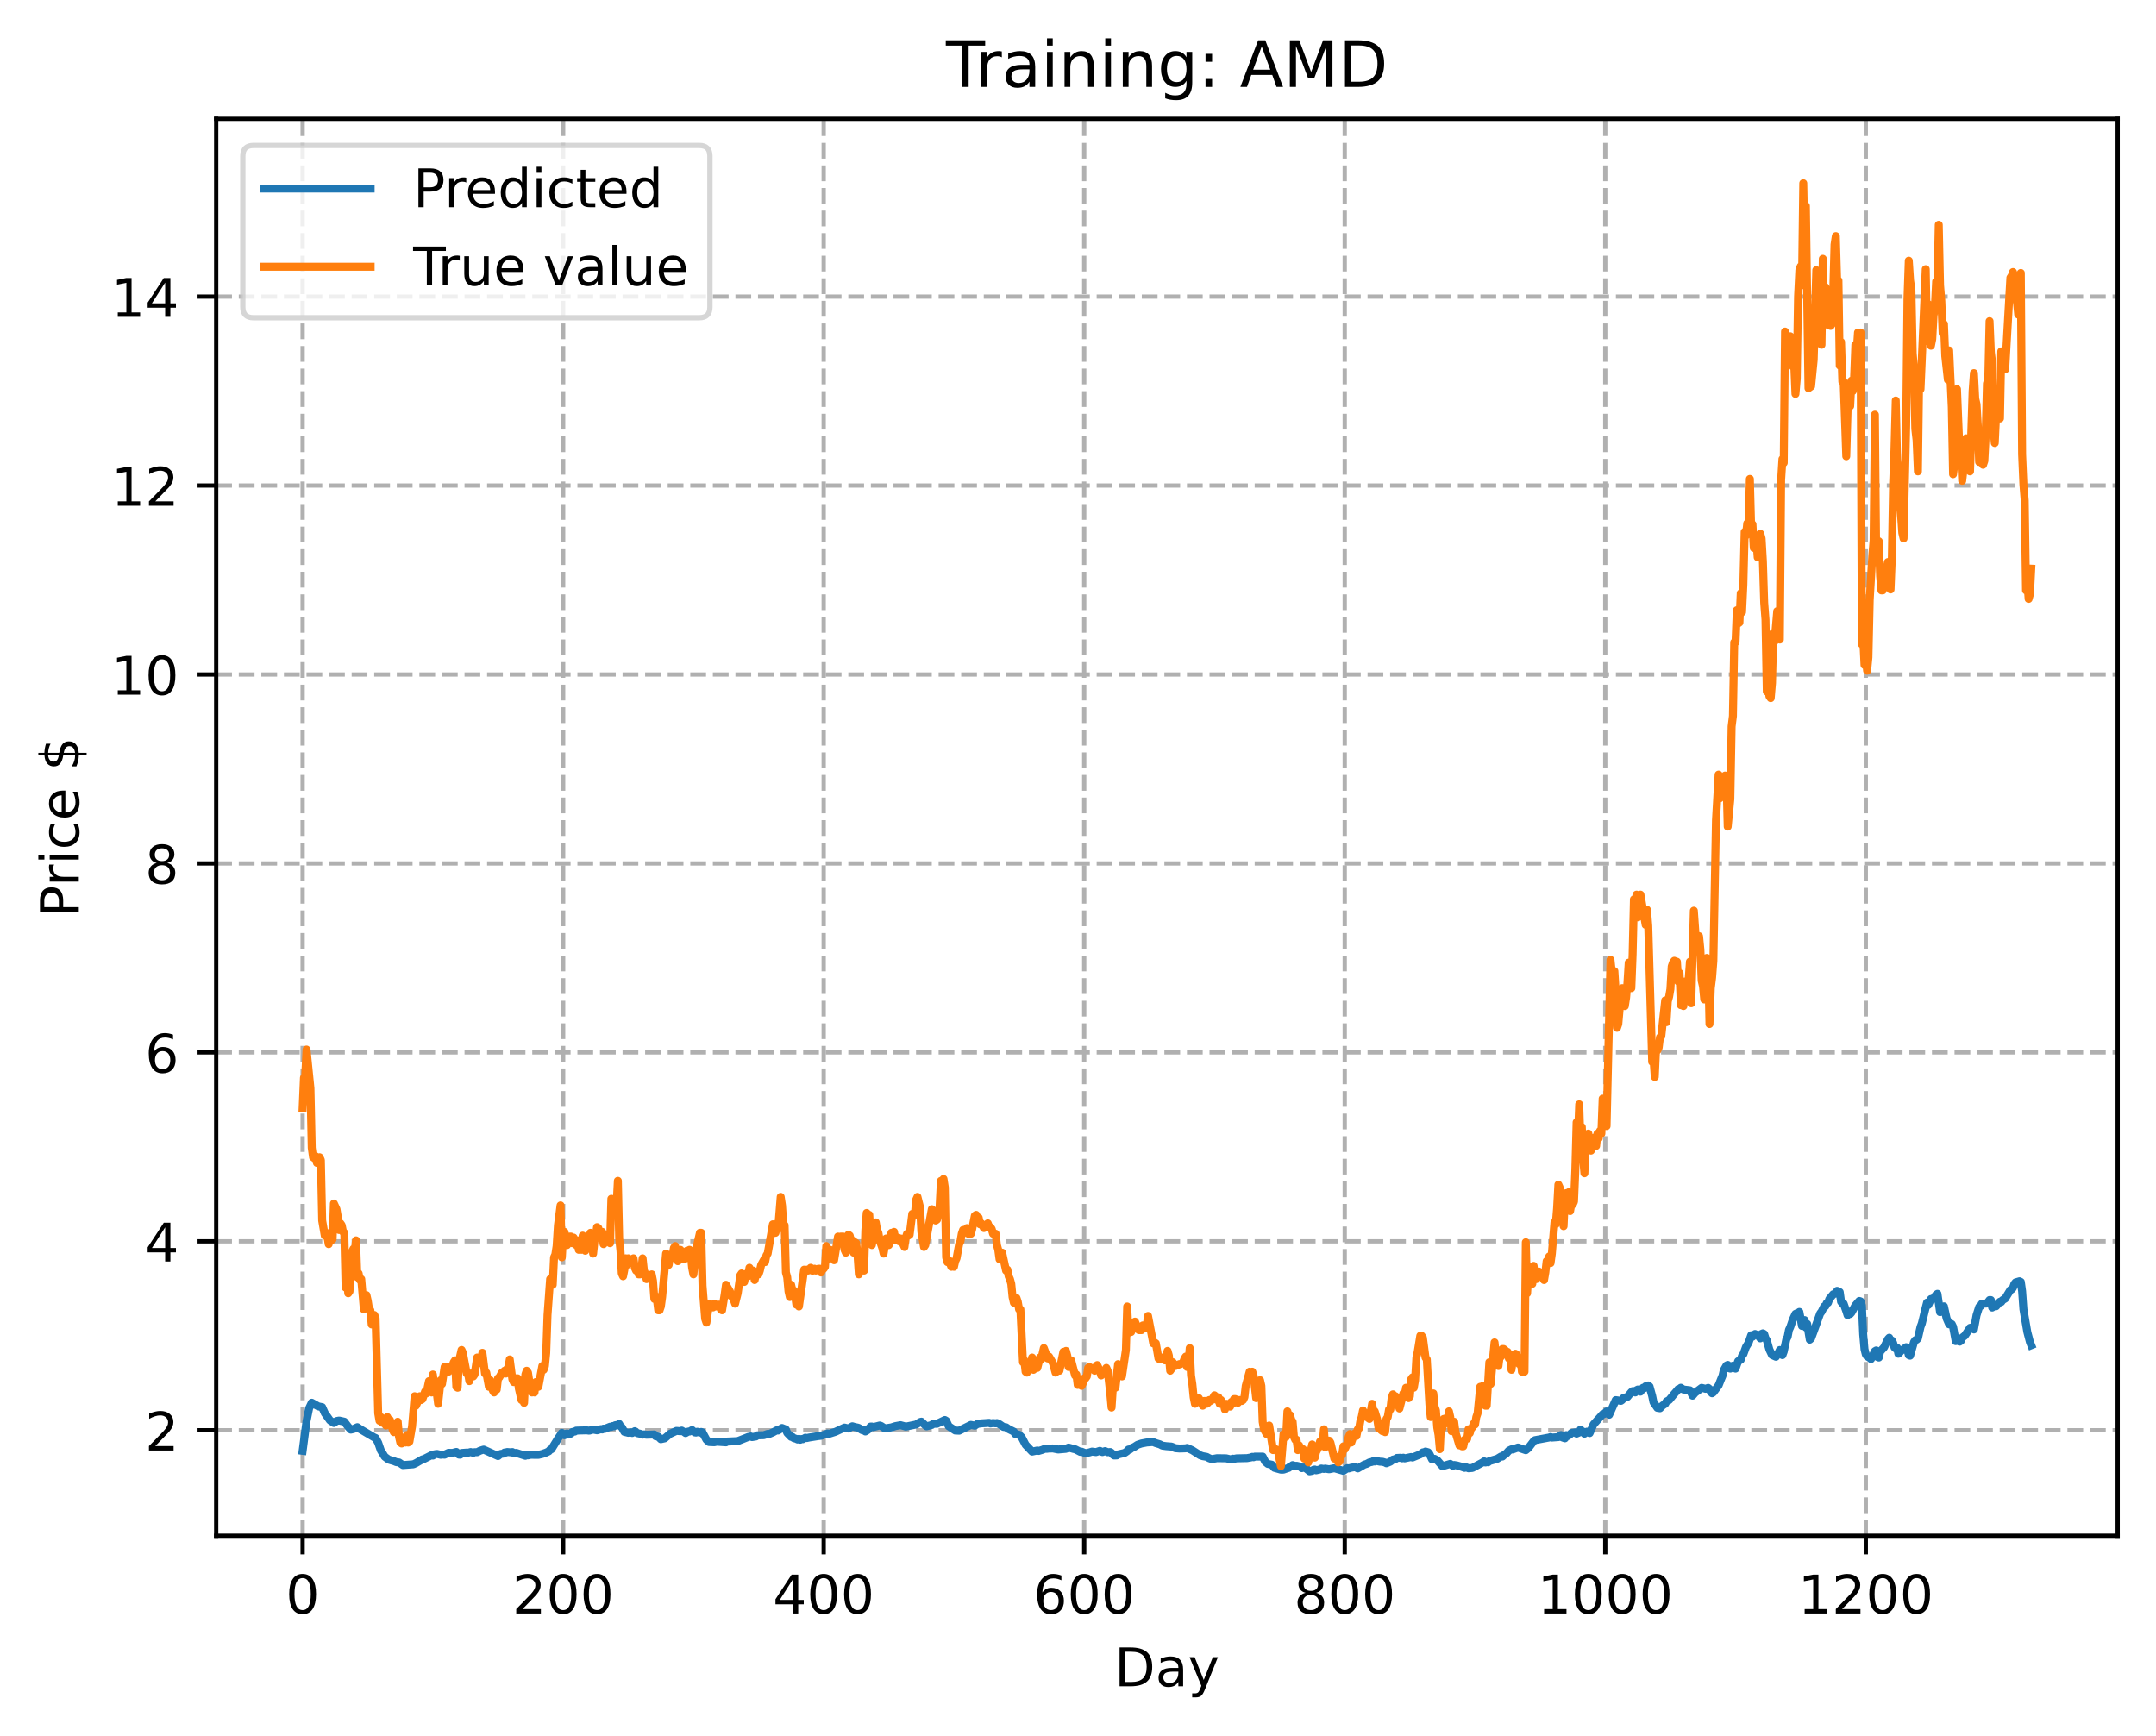 <?xml version="1.0" encoding="utf-8" standalone="no"?>
<!DOCTYPE svg PUBLIC "-//W3C//DTD SVG 1.1//EN"
  "http://www.w3.org/Graphics/SVG/1.1/DTD/svg11.dtd">
<!-- Created with matplotlib (https://matplotlib.org/) -->
<svg height="325.986pt" version="1.1" viewBox="0 0 404.923 325.986" width="404.923pt" xmlns="http://www.w3.org/2000/svg" xmlns:xlink="http://www.w3.org/1999/xlink">
 <defs>
  <style type="text/css">
*{stroke-linecap:butt;stroke-linejoin:round;}
  </style>
 </defs>
 <g id="figure_1">
  <g id="patch_1">
   <path d="M 0 325.986 
L 404.923 325.986 
L 404.923 0 
L 0 0 
z
" style="fill:#ffffff;"/>
  </g>
  <g id="axes_1">
   <g id="patch_2">
    <path d="M 40.603 288.43 
L 397.723 288.43 
L 397.723 22.318 
L 40.603 22.318 
z
" style="fill:#ffffff;"/>
   </g>
   <g id="matplotlib.axis_1">
    <g id="xtick_1">
     <g id="line2d_1">
      <path clip-path="url(#p24060609a1)" d="M 56.836 288.43 
L 56.836 22.318 
" style="fill:none;stroke:#b0b0b0;stroke-dasharray:2.96,1.28;stroke-dashoffset:0;stroke-width:0.8;"/>
     </g>
     <g id="line2d_2">
      <defs>
       <path d="M 0 0 
L 0 3.5 
" id="m0490aa00e2" style="stroke:#000000;stroke-width:0.8;"/>
      </defs>
      <g>
       <use style="stroke:#000000;stroke-width:0.8;" x="56.836" xlink:href="#m0490aa00e2" y="288.43"/>
      </g>
     </g>
     <g id="text_1">
      <!-- 0 -->
      <defs>
       <path d="M 31.781 66.406 
Q 24.172 66.406 20.328 58.906 
Q 16.5 51.422 16.5 36.375 
Q 16.5 21.391 20.328 13.891 
Q 24.172 6.391 31.781 6.391 
Q 39.453 6.391 43.281 13.891 
Q 47.125 21.391 47.125 36.375 
Q 47.125 51.422 43.281 58.906 
Q 39.453 66.406 31.781 66.406 
z
M 31.781 74.219 
Q 44.047 74.219 50.516 64.516 
Q 56.984 54.828 56.984 36.375 
Q 56.984 17.969 50.516 8.266 
Q 44.047 -1.422 31.781 -1.422 
Q 19.531 -1.422 13.062 8.266 
Q 6.594 17.969 6.594 36.375 
Q 6.594 54.828 13.062 64.516 
Q 19.531 74.219 31.781 74.219 
z
" id="DejaVuSans-48"/>
      </defs>
      <g transform="translate(53.655 303.029)scale(0.1 -0.1)">
       <use xlink:href="#DejaVuSans-48"/>
      </g>
     </g>
    </g>
    <g id="xtick_2">
     <g id="line2d_3">
      <path clip-path="url(#p24060609a1)" d="M 105.766 288.43 
L 105.766 22.318 
" style="fill:none;stroke:#b0b0b0;stroke-dasharray:2.96,1.28;stroke-dashoffset:0;stroke-width:0.8;"/>
     </g>
     <g id="line2d_4">
      <g>
       <use style="stroke:#000000;stroke-width:0.8;" x="105.766" xlink:href="#m0490aa00e2" y="288.43"/>
      </g>
     </g>
     <g id="text_2">
      <!-- 200 -->
      <defs>
       <path d="M 19.188 8.297 
L 53.609 8.297 
L 53.609 0 
L 7.328 0 
L 7.328 8.297 
Q 12.938 14.109 22.625 23.891 
Q 32.328 33.688 34.812 36.531 
Q 39.547 41.844 41.422 45.531 
Q 43.312 49.219 43.312 52.781 
Q 43.312 58.594 39.234 62.25 
Q 35.156 65.922 28.609 65.922 
Q 23.969 65.922 18.812 64.312 
Q 13.672 62.703 7.812 59.422 
L 7.812 69.391 
Q 13.766 71.781 18.938 73 
Q 24.125 74.219 28.422 74.219 
Q 39.75 74.219 46.484 68.547 
Q 53.219 62.891 53.219 53.422 
Q 53.219 48.922 51.531 44.891 
Q 49.859 40.875 45.406 35.406 
Q 44.188 33.984 37.641 27.219 
Q 31.109 20.453 19.188 8.297 
z
" id="DejaVuSans-50"/>
      </defs>
      <g transform="translate(96.223 303.029)scale(0.1 -0.1)">
       <use xlink:href="#DejaVuSans-50"/>
       <use x="63.623" xlink:href="#DejaVuSans-48"/>
       <use x="127.246" xlink:href="#DejaVuSans-48"/>
      </g>
     </g>
    </g>
    <g id="xtick_3">
     <g id="line2d_5">
      <path clip-path="url(#p24060609a1)" d="M 154.697 288.43 
L 154.697 22.318 
" style="fill:none;stroke:#b0b0b0;stroke-dasharray:2.96,1.28;stroke-dashoffset:0;stroke-width:0.8;"/>
     </g>
     <g id="line2d_6">
      <g>
       <use style="stroke:#000000;stroke-width:0.8;" x="154.697" xlink:href="#m0490aa00e2" y="288.43"/>
      </g>
     </g>
     <g id="text_3">
      <!-- 400 -->
      <defs>
       <path d="M 37.797 64.312 
L 12.891 25.391 
L 37.797 25.391 
z
M 35.203 72.906 
L 47.609 72.906 
L 47.609 25.391 
L 58.016 25.391 
L 58.016 17.188 
L 47.609 17.188 
L 47.609 0 
L 37.797 0 
L 37.797 17.188 
L 4.891 17.188 
L 4.891 26.703 
z
" id="DejaVuSans-52"/>
      </defs>
      <g transform="translate(145.153 303.029)scale(0.1 -0.1)">
       <use xlink:href="#DejaVuSans-52"/>
       <use x="63.623" xlink:href="#DejaVuSans-48"/>
       <use x="127.246" xlink:href="#DejaVuSans-48"/>
      </g>
     </g>
    </g>
    <g id="xtick_4">
     <g id="line2d_7">
      <path clip-path="url(#p24060609a1)" d="M 203.628 288.43 
L 203.628 22.318 
" style="fill:none;stroke:#b0b0b0;stroke-dasharray:2.96,1.28;stroke-dashoffset:0;stroke-width:0.8;"/>
     </g>
     <g id="line2d_8">
      <g>
       <use style="stroke:#000000;stroke-width:0.8;" x="203.628" xlink:href="#m0490aa00e2" y="288.43"/>
      </g>
     </g>
     <g id="text_4">
      <!-- 600 -->
      <defs>
       <path d="M 33.016 40.375 
Q 26.375 40.375 22.484 35.828 
Q 18.609 31.297 18.609 23.391 
Q 18.609 15.531 22.484 10.953 
Q 26.375 6.391 33.016 6.391 
Q 39.656 6.391 43.531 10.953 
Q 47.406 15.531 47.406 23.391 
Q 47.406 31.297 43.531 35.828 
Q 39.656 40.375 33.016 40.375 
z
M 52.594 71.297 
L 52.594 62.312 
Q 48.875 64.062 45.094 64.984 
Q 41.312 65.922 37.594 65.922 
Q 27.828 65.922 22.672 59.328 
Q 17.531 52.734 16.797 39.406 
Q 19.672 43.656 24.016 45.922 
Q 28.375 48.188 33.594 48.188 
Q 44.578 48.188 50.953 41.516 
Q 57.328 34.859 57.328 23.391 
Q 57.328 12.156 50.688 5.359 
Q 44.047 -1.422 33.016 -1.422 
Q 20.359 -1.422 13.672 8.266 
Q 6.984 17.969 6.984 36.375 
Q 6.984 53.656 15.188 63.938 
Q 23.391 74.219 37.203 74.219 
Q 40.922 74.219 44.703 73.484 
Q 48.484 72.75 52.594 71.297 
z
" id="DejaVuSans-54"/>
      </defs>
      <g transform="translate(194.084 303.029)scale(0.1 -0.1)">
       <use xlink:href="#DejaVuSans-54"/>
       <use x="63.623" xlink:href="#DejaVuSans-48"/>
       <use x="127.246" xlink:href="#DejaVuSans-48"/>
      </g>
     </g>
    </g>
    <g id="xtick_5">
     <g id="line2d_9">
      <path clip-path="url(#p24060609a1)" d="M 252.558 288.43 
L 252.558 22.318 
" style="fill:none;stroke:#b0b0b0;stroke-dasharray:2.96,1.28;stroke-dashoffset:0;stroke-width:0.8;"/>
     </g>
     <g id="line2d_10">
      <g>
       <use style="stroke:#000000;stroke-width:0.8;" x="252.558" xlink:href="#m0490aa00e2" y="288.43"/>
      </g>
     </g>
     <g id="text_5">
      <!-- 800 -->
      <defs>
       <path d="M 31.781 34.625 
Q 24.75 34.625 20.719 30.859 
Q 16.703 27.094 16.703 20.516 
Q 16.703 13.922 20.719 10.156 
Q 24.75 6.391 31.781 6.391 
Q 38.812 6.391 42.859 10.172 
Q 46.922 13.969 46.922 20.516 
Q 46.922 27.094 42.891 30.859 
Q 38.875 34.625 31.781 34.625 
z
M 21.922 38.812 
Q 15.578 40.375 12.031 44.719 
Q 8.5 49.078 8.5 55.328 
Q 8.5 64.062 14.719 69.141 
Q 20.953 74.219 31.781 74.219 
Q 42.672 74.219 48.875 69.141 
Q 55.078 64.062 55.078 55.328 
Q 55.078 49.078 51.531 44.719 
Q 48 40.375 41.703 38.812 
Q 48.828 37.156 52.797 32.312 
Q 56.781 27.484 56.781 20.516 
Q 56.781 9.906 50.312 4.234 
Q 43.844 -1.422 31.781 -1.422 
Q 19.734 -1.422 13.25 4.234 
Q 6.781 9.906 6.781 20.516 
Q 6.781 27.484 10.781 32.312 
Q 14.797 37.156 21.922 38.812 
z
M 18.312 54.391 
Q 18.312 48.734 21.844 45.562 
Q 25.391 42.391 31.781 42.391 
Q 38.141 42.391 41.719 45.562 
Q 45.312 48.734 45.312 54.391 
Q 45.312 60.062 41.719 63.234 
Q 38.141 66.406 31.781 66.406 
Q 25.391 66.406 21.844 63.234 
Q 18.312 60.062 18.312 54.391 
z
" id="DejaVuSans-56"/>
      </defs>
      <g transform="translate(243.015 303.029)scale(0.1 -0.1)">
       <use xlink:href="#DejaVuSans-56"/>
       <use x="63.623" xlink:href="#DejaVuSans-48"/>
       <use x="127.246" xlink:href="#DejaVuSans-48"/>
      </g>
     </g>
    </g>
    <g id="xtick_6">
     <g id="line2d_11">
      <path clip-path="url(#p24060609a1)" d="M 301.489 288.43 
L 301.489 22.318 
" style="fill:none;stroke:#b0b0b0;stroke-dasharray:2.96,1.28;stroke-dashoffset:0;stroke-width:0.8;"/>
     </g>
     <g id="line2d_12">
      <g>
       <use style="stroke:#000000;stroke-width:0.8;" x="301.489" xlink:href="#m0490aa00e2" y="288.43"/>
      </g>
     </g>
     <g id="text_6">
      <!-- 1000 -->
      <defs>
       <path d="M 12.406 8.297 
L 28.516 8.297 
L 28.516 63.922 
L 10.984 60.406 
L 10.984 69.391 
L 28.422 72.906 
L 38.281 72.906 
L 38.281 8.297 
L 54.391 8.297 
L 54.391 0 
L 12.406 0 
z
" id="DejaVuSans-49"/>
      </defs>
      <g transform="translate(288.764 303.029)scale(0.1 -0.1)">
       <use xlink:href="#DejaVuSans-49"/>
       <use x="63.623" xlink:href="#DejaVuSans-48"/>
       <use x="127.246" xlink:href="#DejaVuSans-48"/>
       <use x="190.869" xlink:href="#DejaVuSans-48"/>
      </g>
     </g>
    </g>
    <g id="xtick_7">
     <g id="line2d_13">
      <path clip-path="url(#p24060609a1)" d="M 350.419 288.43 
L 350.419 22.318 
" style="fill:none;stroke:#b0b0b0;stroke-dasharray:2.96,1.28;stroke-dashoffset:0;stroke-width:0.8;"/>
     </g>
     <g id="line2d_14">
      <g>
       <use style="stroke:#000000;stroke-width:0.8;" x="350.419" xlink:href="#m0490aa00e2" y="288.43"/>
      </g>
     </g>
     <g id="text_7">
      <!-- 1200 -->
      <g transform="translate(337.694 303.029)scale(0.1 -0.1)">
       <use xlink:href="#DejaVuSans-49"/>
       <use x="63.623" xlink:href="#DejaVuSans-50"/>
       <use x="127.246" xlink:href="#DejaVuSans-48"/>
       <use x="190.869" xlink:href="#DejaVuSans-48"/>
      </g>
     </g>
    </g>
    <g id="text_8">
     <!-- Day -->
     <defs>
      <path d="M 19.672 64.797 
L 19.672 8.109 
L 31.594 8.109 
Q 46.688 8.109 53.688 14.938 
Q 60.688 21.781 60.688 36.531 
Q 60.688 51.172 53.688 57.984 
Q 46.688 64.797 31.594 64.797 
z
M 9.812 72.906 
L 30.078 72.906 
Q 51.266 72.906 61.172 64.094 
Q 71.094 55.281 71.094 36.531 
Q 71.094 17.672 61.125 8.828 
Q 51.172 0 30.078 0 
L 9.812 0 
z
" id="DejaVuSans-68"/>
      <path d="M 34.281 27.484 
Q 23.391 27.484 19.188 25 
Q 14.984 22.516 14.984 16.5 
Q 14.984 11.719 18.141 8.906 
Q 21.297 6.109 26.703 6.109 
Q 34.188 6.109 38.703 11.406 
Q 43.219 16.703 43.219 25.484 
L 43.219 27.484 
z
M 52.203 31.203 
L 52.203 0 
L 43.219 0 
L 43.219 8.297 
Q 40.141 3.328 35.547 0.953 
Q 30.953 -1.422 24.312 -1.422 
Q 15.922 -1.422 10.953 3.297 
Q 6 8.016 6 15.922 
Q 6 25.141 12.172 29.828 
Q 18.359 34.516 30.609 34.516 
L 43.219 34.516 
L 43.219 35.406 
Q 43.219 41.609 39.141 45 
Q 35.062 48.391 27.688 48.391 
Q 23 48.391 18.547 47.266 
Q 14.109 46.141 10.016 43.891 
L 10.016 52.203 
Q 14.938 54.109 19.578 55.047 
Q 24.219 56 28.609 56 
Q 40.484 56 46.344 49.844 
Q 52.203 43.703 52.203 31.203 
z
" id="DejaVuSans-97"/>
      <path d="M 32.172 -5.078 
Q 28.375 -14.844 24.75 -17.812 
Q 21.141 -20.797 15.094 -20.797 
L 7.906 -20.797 
L 7.906 -13.281 
L 13.188 -13.281 
Q 16.891 -13.281 18.938 -11.516 
Q 21 -9.766 23.484 -3.219 
L 25.094 0.875 
L 2.984 54.688 
L 12.5 54.688 
L 29.594 11.922 
L 46.688 54.688 
L 56.203 54.688 
z
" id="DejaVuSans-121"/>
     </defs>
     <g transform="translate(209.29 316.707)scale(0.1 -0.1)">
      <use xlink:href="#DejaVuSans-68"/>
      <use x="77.002" xlink:href="#DejaVuSans-97"/>
      <use x="138.281" xlink:href="#DejaVuSans-121"/>
     </g>
    </g>
   </g>
   <g id="matplotlib.axis_2">
    <g id="ytick_1">
     <g id="line2d_15">
      <path clip-path="url(#p24060609a1)" d="M 40.603 268.621 
L 397.723 268.621 
" style="fill:none;stroke:#b0b0b0;stroke-dasharray:2.96,1.28;stroke-dashoffset:0;stroke-width:0.8;"/>
     </g>
     <g id="line2d_16">
      <defs>
       <path d="M 0 0 
L -3.5 0 
" id="mfbf2f181fa" style="stroke:#000000;stroke-width:0.8;"/>
      </defs>
      <g>
       <use style="stroke:#000000;stroke-width:0.8;" x="40.603" xlink:href="#mfbf2f181fa" y="268.621"/>
      </g>
     </g>
     <g id="text_9">
      <!-- 2 -->
      <g transform="translate(27.241 272.42)scale(0.1 -0.1)">
       <use xlink:href="#DejaVuSans-50"/>
      </g>
     </g>
    </g>
    <g id="ytick_2">
     <g id="line2d_17">
      <path clip-path="url(#p24060609a1)" d="M 40.603 233.135 
L 397.723 233.135 
" style="fill:none;stroke:#b0b0b0;stroke-dasharray:2.96,1.28;stroke-dashoffset:0;stroke-width:0.8;"/>
     </g>
     <g id="line2d_18">
      <g>
       <use style="stroke:#000000;stroke-width:0.8;" x="40.603" xlink:href="#mfbf2f181fa" y="233.135"/>
      </g>
     </g>
     <g id="text_10">
      <!-- 4 -->
      <g transform="translate(27.241 236.934)scale(0.1 -0.1)">
       <use xlink:href="#DejaVuSans-52"/>
      </g>
     </g>
    </g>
    <g id="ytick_3">
     <g id="line2d_19">
      <path clip-path="url(#p24060609a1)" d="M 40.603 197.649 
L 397.723 197.649 
" style="fill:none;stroke:#b0b0b0;stroke-dasharray:2.96,1.28;stroke-dashoffset:0;stroke-width:0.8;"/>
     </g>
     <g id="line2d_20">
      <g>
       <use style="stroke:#000000;stroke-width:0.8;" x="40.603" xlink:href="#mfbf2f181fa" y="197.649"/>
      </g>
     </g>
     <g id="text_11">
      <!-- 6 -->
      <g transform="translate(27.241 201.449)scale(0.1 -0.1)">
       <use xlink:href="#DejaVuSans-54"/>
      </g>
     </g>
    </g>
    <g id="ytick_4">
     <g id="line2d_21">
      <path clip-path="url(#p24060609a1)" d="M 40.603 162.163 
L 397.723 162.163 
" style="fill:none;stroke:#b0b0b0;stroke-dasharray:2.96,1.28;stroke-dashoffset:0;stroke-width:0.8;"/>
     </g>
     <g id="line2d_22">
      <g>
       <use style="stroke:#000000;stroke-width:0.8;" x="40.603" xlink:href="#mfbf2f181fa" y="162.163"/>
      </g>
     </g>
     <g id="text_12">
      <!-- 8 -->
      <g transform="translate(27.241 165.963)scale(0.1 -0.1)">
       <use xlink:href="#DejaVuSans-56"/>
      </g>
     </g>
    </g>
    <g id="ytick_5">
     <g id="line2d_23">
      <path clip-path="url(#p24060609a1)" d="M 40.603 126.678 
L 397.723 126.678 
" style="fill:none;stroke:#b0b0b0;stroke-dasharray:2.96,1.28;stroke-dashoffset:0;stroke-width:0.8;"/>
     </g>
     <g id="line2d_24">
      <g>
       <use style="stroke:#000000;stroke-width:0.8;" x="40.603" xlink:href="#mfbf2f181fa" y="126.678"/>
      </g>
     </g>
     <g id="text_13">
      <!-- 10 -->
      <g transform="translate(20.878 130.477)scale(0.1 -0.1)">
       <use xlink:href="#DejaVuSans-49"/>
       <use x="63.623" xlink:href="#DejaVuSans-48"/>
      </g>
     </g>
    </g>
    <g id="ytick_6">
     <g id="line2d_25">
      <path clip-path="url(#p24060609a1)" d="M 40.603 91.192 
L 397.723 91.192 
" style="fill:none;stroke:#b0b0b0;stroke-dasharray:2.96,1.28;stroke-dashoffset:0;stroke-width:0.8;"/>
     </g>
     <g id="line2d_26">
      <g>
       <use style="stroke:#000000;stroke-width:0.8;" x="40.603" xlink:href="#mfbf2f181fa" y="91.192"/>
      </g>
     </g>
     <g id="text_14">
      <!-- 12 -->
      <g transform="translate(20.878 94.991)scale(0.1 -0.1)">
       <use xlink:href="#DejaVuSans-49"/>
       <use x="63.623" xlink:href="#DejaVuSans-50"/>
      </g>
     </g>
    </g>
    <g id="ytick_7">
     <g id="line2d_27">
      <path clip-path="url(#p24060609a1)" d="M 40.603 55.706 
L 397.723 55.706 
" style="fill:none;stroke:#b0b0b0;stroke-dasharray:2.96,1.28;stroke-dashoffset:0;stroke-width:0.8;"/>
     </g>
     <g id="line2d_28">
      <g>
       <use style="stroke:#000000;stroke-width:0.8;" x="40.603" xlink:href="#mfbf2f181fa" y="55.706"/>
      </g>
     </g>
     <g id="text_15">
      <!-- 14 -->
      <g transform="translate(20.878 59.505)scale(0.1 -0.1)">
       <use xlink:href="#DejaVuSans-49"/>
       <use x="63.623" xlink:href="#DejaVuSans-52"/>
      </g>
     </g>
    </g>
    <g id="text_16">
     <!-- Price $ -->
     <defs>
      <path d="M 19.672 64.797 
L 19.672 37.406 
L 32.078 37.406 
Q 38.969 37.406 42.719 40.969 
Q 46.484 44.531 46.484 51.125 
Q 46.484 57.672 42.719 61.234 
Q 38.969 64.797 32.078 64.797 
z
M 9.812 72.906 
L 32.078 72.906 
Q 44.344 72.906 50.609 67.359 
Q 56.891 61.812 56.891 51.125 
Q 56.891 40.328 50.609 34.812 
Q 44.344 29.297 32.078 29.297 
L 19.672 29.297 
L 19.672 0 
L 9.812 0 
z
" id="DejaVuSans-80"/>
      <path d="M 41.109 46.297 
Q 39.594 47.172 37.812 47.578 
Q 36.031 48 33.891 48 
Q 26.266 48 22.188 43.047 
Q 18.109 38.094 18.109 28.812 
L 18.109 0 
L 9.078 0 
L 9.078 54.688 
L 18.109 54.688 
L 18.109 46.188 
Q 20.953 51.172 25.484 53.578 
Q 30.031 56 36.531 56 
Q 37.453 56 38.578 55.875 
Q 39.703 55.766 41.062 55.516 
z
" id="DejaVuSans-114"/>
      <path d="M 9.422 54.688 
L 18.406 54.688 
L 18.406 0 
L 9.422 0 
z
M 9.422 75.984 
L 18.406 75.984 
L 18.406 64.594 
L 9.422 64.594 
z
" id="DejaVuSans-105"/>
      <path d="M 48.781 52.594 
L 48.781 44.188 
Q 44.969 46.297 41.141 47.344 
Q 37.312 48.391 33.406 48.391 
Q 24.656 48.391 19.812 42.844 
Q 14.984 37.312 14.984 27.297 
Q 14.984 17.281 19.812 11.734 
Q 24.656 6.203 33.406 6.203 
Q 37.312 6.203 41.141 7.25 
Q 44.969 8.297 48.781 10.406 
L 48.781 2.094 
Q 45.016 0.344 40.984 -0.531 
Q 36.969 -1.422 32.422 -1.422 
Q 20.062 -1.422 12.781 6.344 
Q 5.516 14.109 5.516 27.297 
Q 5.516 40.672 12.859 48.328 
Q 20.219 56 33.016 56 
Q 37.156 56 41.109 55.141 
Q 45.062 54.297 48.781 52.594 
z
" id="DejaVuSans-99"/>
      <path d="M 56.203 29.594 
L 56.203 25.203 
L 14.891 25.203 
Q 15.484 15.922 20.484 11.062 
Q 25.484 6.203 34.422 6.203 
Q 39.594 6.203 44.453 7.469 
Q 49.312 8.734 54.109 11.281 
L 54.109 2.781 
Q 49.266 0.734 44.188 -0.344 
Q 39.109 -1.422 33.891 -1.422 
Q 20.797 -1.422 13.156 6.188 
Q 5.516 13.812 5.516 26.812 
Q 5.516 40.234 12.766 48.109 
Q 20.016 56 32.328 56 
Q 43.359 56 49.781 48.891 
Q 56.203 41.797 56.203 29.594 
z
M 47.219 32.234 
Q 47.125 39.594 43.094 43.984 
Q 39.062 48.391 32.422 48.391 
Q 24.906 48.391 20.391 44.141 
Q 15.875 39.891 15.188 32.172 
z
" id="DejaVuSans-101"/>
      <path id="DejaVuSans-32"/>
      <path d="M 33.797 -14.703 
L 28.906 -14.703 
L 28.859 0 
Q 23.734 0.094 18.609 1.188 
Q 13.484 2.297 8.297 4.5 
L 8.297 13.281 
Q 13.281 10.156 18.375 8.562 
Q 23.484 6.984 28.906 6.938 
L 28.906 29.203 
Q 18.109 30.953 13.203 35.156 
Q 8.297 39.359 8.297 46.688 
Q 8.297 54.641 13.625 59.219 
Q 18.953 63.812 28.906 64.5 
L 28.906 75.984 
L 33.797 75.984 
L 33.797 64.656 
Q 38.328 64.453 42.578 63.688 
Q 46.828 62.938 50.875 61.625 
L 50.875 53.078 
Q 46.828 55.125 42.547 56.25 
Q 38.281 57.375 33.797 57.562 
L 33.797 36.719 
Q 44.875 35.016 50.094 30.609 
Q 55.328 26.219 55.328 18.609 
Q 55.328 10.359 49.781 5.594 
Q 44.234 0.828 33.797 0.094 
z
M 28.906 37.594 
L 28.906 57.625 
Q 23.25 56.984 20.266 54.391 
Q 17.281 51.812 17.281 47.516 
Q 17.281 43.312 20.031 40.969 
Q 22.797 38.625 28.906 37.594 
z
M 33.797 28.219 
L 33.797 7.078 
Q 39.984 7.906 43.141 10.594 
Q 46.297 13.281 46.297 17.672 
Q 46.297 21.969 43.281 24.5 
Q 40.281 27.047 33.797 28.219 
z
" id="DejaVuSans-36"/>
     </defs>
     <g transform="translate(14.798 172.342)rotate(-90)scale(0.1 -0.1)">
      <use xlink:href="#DejaVuSans-80"/>
      <use x="58.553" xlink:href="#DejaVuSans-114"/>
      <use x="99.666" xlink:href="#DejaVuSans-105"/>
      <use x="127.449" xlink:href="#DejaVuSans-99"/>
      <use x="182.43" xlink:href="#DejaVuSans-101"/>
      <use x="243.953" xlink:href="#DejaVuSans-32"/>
      <use x="275.74" xlink:href="#DejaVuSans-36"/>
     </g>
    </g>
   </g>
   <g id="line2d_29">
    <path clip-path="url(#p24060609a1)" d="M 56.836 272.488 
L 57.57 266.885 
L 58.059 264.482 
L 58.548 263.451 
L 59.772 264.137 
L 60.506 264.284 
L 60.995 265.395 
L 61.974 266.774 
L 62.708 267.253 
L 63.197 266.891 
L 63.686 266.794 
L 64.665 267.012 
L 65.399 267.977 
L 65.888 268.5 
L 66.377 268.39 
L 67.111 268.041 
L 67.601 268.383 
L 70.292 269.976 
L 70.536 270.069 
L 71.026 270.972 
L 71.515 272.389 
L 72.249 273.585 
L 72.983 274.124 
L 73.472 274.272 
L 73.962 274.41 
L 74.451 274.611 
L 74.94 274.663 
L 75.674 275.164 
L 77.631 275.017 
L 78.121 274.789 
L 79.344 274.081 
L 79.589 274.034 
L 80.323 273.665 
L 81.056 273.294 
L 81.301 273.379 
L 81.546 273.149 
L 82.035 273.06 
L 82.769 273.228 
L 83.014 273.177 
L 83.503 273.207 
L 84.237 272.856 
L 84.971 272.878 
L 85.46 272.754 
L 85.705 272.691 
L 86.194 273.197 
L 86.439 273.211 
L 86.684 272.888 
L 87.662 272.815 
L 87.907 272.842 
L 88.396 272.71 
L 88.885 272.872 
L 89.13 272.739 
L 89.619 272.74 
L 90.109 272.485 
L 90.598 272.32 
L 90.843 272.251 
L 93.534 273.467 
L 94.023 273.07 
L 94.512 273.012 
L 94.757 272.799 
L 95.002 272.817 
L 95.246 272.707 
L 95.98 272.765 
L 96.225 272.712 
L 96.47 272.906 
L 96.959 272.87 
L 98.672 273.417 
L 98.916 273.255 
L 99.161 273.337 
L 99.65 273.228 
L 101.118 273.239 
L 101.852 273.066 
L 102.586 272.809 
L 103.075 272.569 
L 103.32 272.272 
L 103.565 272.188 
L 104.788 270.206 
L 105.522 269.114 
L 106.011 269.561 
L 106.256 269.294 
L 106.5 269.228 
L 106.745 269.427 
L 107.234 269.237 
L 107.479 268.943 
L 107.968 268.865 
L 108.213 268.692 
L 108.702 268.673 
L 110.17 268.635 
L 110.66 268.699 
L 111.393 268.487 
L 112.127 268.628 
L 112.861 268.411 
L 113.106 268.469 
L 113.351 268.32 
L 113.595 268.354 
L 114.574 267.956 
L 114.819 267.986 
L 115.063 267.832 
L 115.308 267.887 
L 115.553 267.676 
L 116.042 267.598 
L 116.287 267.43 
L 116.531 267.876 
L 116.776 268.052 
L 117.265 268.92 
L 117.999 269.102 
L 118.488 269.009 
L 118.733 269.139 
L 119.222 268.791 
L 119.712 269.171 
L 120.201 269.27 
L 120.69 269.449 
L 120.935 269.389 
L 121.424 269.462 
L 122.892 269.411 
L 123.137 269.739 
L 123.626 269.813 
L 124.115 270.3 
L 124.849 270.139 
L 125.828 269.3 
L 127.051 268.735 
L 127.785 268.8 
L 128.03 268.679 
L 128.519 268.974 
L 128.764 269.152 
L 129.253 268.87 
L 129.498 268.862 
L 129.987 268.584 
L 130.476 269.021 
L 130.721 269.057 
L 130.966 268.901 
L 131.455 269.066 
L 131.7 268.936 
L 131.944 269.032 
L 132.678 270.393 
L 133.168 270.827 
L 134.146 270.87 
L 134.636 270.77 
L 136.348 270.886 
L 136.593 270.746 
L 138.55 270.662 
L 140.507 269.888 
L 140.996 269.781 
L 141.241 269.905 
L 141.975 269.786 
L 142.22 269.579 
L 143.443 269.546 
L 144.177 269.302 
L 144.422 269.339 
L 145.156 269.024 
L 145.89 268.621 
L 146.134 268.672 
L 146.868 268.196 
L 147.602 268.486 
L 147.847 269.11 
L 148.581 269.865 
L 148.825 269.873 
L 149.07 270.097 
L 149.559 270.239 
L 149.804 270.361 
L 150.049 270.247 
L 150.293 270.402 
L 150.538 270.269 
L 150.783 270.298 
L 151.272 270.022 
L 151.517 270.083 
L 152.006 269.979 
L 153.718 269.708 
L 154.208 269.659 
L 155.431 269.224 
L 155.676 269.301 
L 156.899 268.913 
L 158.612 268.115 
L 159.345 268.298 
L 160.079 267.873 
L 160.569 268.023 
L 161.058 268.115 
L 161.303 268.194 
L 161.792 268.54 
L 162.037 268.642 
L 162.281 268.601 
L 162.526 268.848 
L 163.015 268.548 
L 163.505 267.929 
L 163.749 267.921 
L 163.994 268.037 
L 165.217 267.724 
L 165.462 267.8 
L 166.196 268.277 
L 167.419 268.083 
L 168.153 267.848 
L 169.132 267.666 
L 169.866 267.865 
L 170.11 267.942 
L 172.067 267.541 
L 172.801 267.079 
L 173.046 267.006 
L 173.78 267.709 
L 174.025 267.886 
L 175.003 267.626 
L 175.248 267.407 
L 175.982 267.401 
L 177.45 266.694 
L 177.694 266.83 
L 178.184 267.872 
L 179.407 268.671 
L 180.141 268.702 
L 182.343 267.611 
L 183.077 267.762 
L 183.566 267.434 
L 184.3 267.323 
L 185.034 267.281 
L 185.768 267.223 
L 186.013 267.346 
L 186.502 267.264 
L 186.991 267.315 
L 187.236 267.265 
L 187.725 267.496 
L 188.459 267.996 
L 188.948 268.058 
L 189.438 268.401 
L 190.416 268.884 
L 190.661 269.301 
L 191.395 269.466 
L 191.884 269.94 
L 192.618 271.343 
L 193.842 272.629 
L 194.82 272.425 
L 195.065 272.503 
L 195.799 272.287 
L 196.288 272.063 
L 196.533 272.113 
L 197.022 272.052 
L 197.756 272.04 
L 198.735 272.234 
L 200.203 272.109 
L 200.692 271.873 
L 201.67 272.145 
L 201.915 272.182 
L 202.894 272.68 
L 203.138 272.639 
L 203.872 272.938 
L 204.606 272.784 
L 205.096 272.627 
L 205.83 272.726 
L 206.563 272.488 
L 207.053 272.717 
L 207.542 272.536 
L 208.031 272.745 
L 208.521 272.709 
L 208.765 272.862 
L 209.01 273.207 
L 209.255 273.359 
L 209.744 273.343 
L 209.989 273.159 
L 211.212 272.884 
L 211.701 272.545 
L 211.946 272.241 
L 212.191 272.24 
L 212.68 271.874 
L 212.924 271.818 
L 213.658 271.344 
L 214.392 271.101 
L 215.371 270.916 
L 216.35 270.842 
L 216.594 270.845 
L 217.084 271.04 
L 217.818 271.26 
L 218.307 271.512 
L 219.041 271.612 
L 220.019 271.687 
L 220.753 271.988 
L 221.487 272.048 
L 222.221 272.032 
L 222.711 272.013 
L 222.955 271.937 
L 223.934 272.383 
L 225.402 273.322 
L 225.891 273.49 
L 226.625 273.615 
L 227.114 273.881 
L 227.604 274.046 
L 228.582 273.867 
L 230.295 273.893 
L 231.029 274.067 
L 231.273 274.094 
L 231.518 273.958 
L 231.763 273.996 
L 232.252 273.899 
L 234.209 273.857 
L 234.943 273.727 
L 235.188 273.614 
L 235.433 273.692 
L 235.677 273.569 
L 237.145 273.569 
L 237.634 274.534 
L 238.124 274.942 
L 238.858 275.091 
L 239.347 275.681 
L 240.57 276.025 
L 241.06 276.017 
L 241.794 275.763 
L 242.038 275.687 
L 242.283 275.435 
L 242.527 275.375 
L 242.772 275.17 
L 243.261 275.324 
L 243.506 275.285 
L 244.24 275.468 
L 244.485 275.734 
L 244.974 275.601 
L 245.463 275.932 
L 245.953 276.334 
L 246.442 276.244 
L 246.687 276.047 
L 246.931 275.995 
L 247.176 276.146 
L 247.91 275.981 
L 248.155 275.811 
L 248.644 275.89 
L 248.888 275.826 
L 249.622 275.952 
L 250.601 275.753 
L 252.314 276.248 
L 253.048 275.734 
L 253.292 275.801 
L 253.782 275.654 
L 254.515 275.532 
L 255.005 275.79 
L 256.228 275.077 
L 256.717 274.922 
L 257.207 274.654 
L 257.696 274.557 
L 257.941 274.407 
L 258.185 274.488 
L 258.43 274.366 
L 259.164 274.518 
L 259.653 274.54 
L 260.143 274.682 
L 260.387 274.822 
L 261.121 274.517 
L 261.61 274.135 
L 262.1 274.024 
L 262.344 273.824 
L 263.078 273.786 
L 263.323 273.896 
L 263.568 273.776 
L 263.812 273.904 
L 265.036 273.643 
L 265.28 273.74 
L 266.748 273.138 
L 267.237 272.769 
L 267.482 272.762 
L 267.727 272.617 
L 268.216 272.76 
L 268.461 273.062 
L 268.95 274.075 
L 269.439 273.991 
L 269.929 274.255 
L 270.907 275.371 
L 272.375 274.938 
L 272.864 275.307 
L 273.109 275.147 
L 273.598 275.223 
L 274.332 275.426 
L 275.066 275.683 
L 275.311 275.554 
L 275.8 275.76 
L 276.534 275.698 
L 278.491 274.646 
L 278.736 274.456 
L 278.981 274.67 
L 279.225 274.582 
L 279.47 274.633 
L 279.715 274.415 
L 281.183 273.988 
L 281.672 273.689 
L 281.917 273.542 
L 282.161 273.564 
L 282.651 273.117 
L 282.895 272.996 
L 283.385 272.436 
L 283.874 272.2 
L 284.118 272.223 
L 285.097 271.865 
L 286.565 272.365 
L 287.054 271.959 
L 288.033 270.685 
L 288.278 270.484 
L 290.969 269.982 
L 291.213 269.889 
L 291.458 269.997 
L 292.681 269.908 
L 293.171 269.522 
L 293.415 269.964 
L 293.905 270.137 
L 294.149 269.534 
L 294.394 269.727 
L 294.883 269.394 
L 295.128 269.136 
L 295.862 269.017 
L 296.106 269.252 
L 296.596 269.042 
L 296.84 268.492 
L 297.085 268.836 
L 297.33 268.869 
L 297.574 269.268 
L 298.064 268.882 
L 298.553 269.156 
L 299.287 267.519 
L 301 265.618 
L 301.244 265.575 
L 301.734 265.093 
L 302.223 265.709 
L 303.446 262.962 
L 303.935 263.026 
L 304.425 263.098 
L 304.669 262.924 
L 304.914 262.551 
L 305.648 262.355 
L 306.382 261.456 
L 306.627 261.272 
L 306.871 261.257 
L 307.116 261.519 
L 307.361 261.099 
L 307.605 260.967 
L 308.094 261.371 
L 308.584 260.637 
L 308.828 260.717 
L 309.073 260.357 
L 309.318 260.461 
L 309.562 260.203 
L 309.807 260.406 
L 310.296 262.177 
L 310.541 263.355 
L 311.275 264.414 
L 311.764 264.489 
L 312.254 263.971 
L 312.743 263.654 
L 312.988 263.211 
L 313.477 262.959 
L 314.455 261.77 
L 314.945 261.211 
L 315.189 260.9 
L 315.434 260.895 
L 315.679 260.636 
L 316.168 260.969 
L 317.391 261.113 
L 317.881 262.126 
L 318.37 261.555 
L 318.859 261.207 
L 319.593 260.655 
L 320.327 260.841 
L 320.816 260.661 
L 321.061 260.854 
L 321.306 261.418 
L 321.55 261.673 
L 321.795 261.504 
L 322.774 260.192 
L 323.263 258.962 
L 323.508 258.379 
L 323.752 257.324 
L 324.242 256.476 
L 324.486 256.348 
L 324.731 256.975 
L 324.976 257.038 
L 325.465 256.496 
L 325.71 256.682 
L 325.954 257.044 
L 326.443 255.65 
L 326.933 255.387 
L 327.177 254.631 
L 327.422 254.347 
L 327.911 252.993 
L 328.401 252.193 
L 328.89 250.783 
L 329.135 251.063 
L 329.624 250.541 
L 329.869 250.718 
L 330.113 250.683 
L 330.603 251.36 
L 330.847 250.523 
L 331.092 250.414 
L 331.337 250.56 
L 331.581 251.338 
L 331.826 251.72 
L 332.315 253.46 
L 332.804 254.484 
L 333.538 254.818 
L 334.028 254.049 
L 334.272 253.545 
L 334.517 254.273 
L 334.762 254.506 
L 335.006 253.844 
L 335.496 251.536 
L 335.74 251.065 
L 335.985 249.78 
L 336.23 249.249 
L 336.719 247.83 
L 337.208 246.771 
L 337.453 246.647 
L 337.698 246.659 
L 337.942 246.393 
L 338.431 249.028 
L 338.921 247.929 
L 339.165 249.314 
L 339.41 248.65 
L 339.899 251.604 
L 340.144 251.374 
L 340.633 250.061 
L 341.857 246.67 
L 342.101 246.375 
L 342.591 245.375 
L 342.835 245.323 
L 343.08 244.755 
L 343.325 244.669 
L 343.569 243.972 
L 344.303 243.08 
L 344.792 242.933 
L 345.037 242.435 
L 345.526 242.672 
L 345.771 244.47 
L 346.016 244.792 
L 346.26 244.841 
L 346.75 246.23 
L 346.994 247.008 
L 347.239 246.723 
L 347.484 246.785 
L 347.728 246.512 
L 348.462 245.183 
L 349.196 244.335 
L 349.441 244.412 
L 349.686 245.179 
L 349.93 250.597 
L 350.175 253.405 
L 350.419 254.369 
L 350.664 254.738 
L 351.153 255.035 
L 351.398 255.249 
L 351.887 254.272 
L 352.132 253.766 
L 352.377 253.627 
L 352.621 254.865 
L 352.866 254.964 
L 353.111 253.844 
L 353.845 253.059 
L 354.579 251.518 
L 354.823 251.248 
L 355.068 251.865 
L 355.313 251.761 
L 355.557 252.222 
L 355.802 253.063 
L 356.046 253.279 
L 356.291 253.114 
L 356.536 254.248 
L 356.78 254.047 
L 357.025 253.576 
L 357.27 253.57 
L 358.004 253.019 
L 358.248 253.496 
L 358.493 254.512 
L 358.738 254.612 
L 359.472 252.051 
L 359.716 251.711 
L 359.961 251.617 
L 360.206 251.364 
L 360.695 249.215 
L 360.94 248.566 
L 361.674 245.571 
L 361.918 244.645 
L 362.163 245.086 
L 362.652 243.972 
L 362.897 244.04 
L 363.141 243.872 
L 363.631 243.157 
L 363.875 242.996 
L 364.365 246.428 
L 364.609 246.328 
L 364.854 245.669 
L 365.099 245.351 
L 365.588 247.596 
L 366.077 248.729 
L 366.322 248.551 
L 366.567 248.697 
L 366.811 249.202 
L 367.301 251.879 
L 367.545 251.671 
L 368.034 251.981 
L 368.279 251.824 
L 368.524 251.223 
L 369.013 250.861 
L 369.992 249.395 
L 370.236 249.332 
L 370.726 249.685 
L 371.215 247.019 
L 371.704 245.471 
L 371.949 245.331 
L 372.194 244.872 
L 373.172 244.813 
L 373.662 244.163 
L 373.906 244.172 
L 374.151 245.577 
L 374.395 245.172 
L 374.64 245.146 
L 374.885 245.333 
L 375.619 244.477 
L 375.863 244.525 
L 376.108 244.178 
L 376.597 243.891 
L 377.576 242.268 
L 377.821 242.157 
L 378.065 241.866 
L 378.31 241.161 
L 378.555 240.852 
L 379.289 240.635 
L 379.533 240.764 
L 379.778 242.515 
L 380.022 245.894 
L 380.756 250.176 
L 381.246 252.05 
L 381.49 252.657 
L 381.49 252.657 
" style="fill:none;stroke:#1f77b4;stroke-linecap:square;stroke-width:1.5;"/>
   </g>
   <g id="line2d_30">
    <path clip-path="url(#p24060609a1)" d="M 56.836 208.118 
L 57.081 202.44 
L 57.325 202.085 
L 57.57 197.117 
L 58.304 204.392 
L 58.548 215.57 
L 58.793 217.344 
L 59.038 217.521 
L 59.282 217.167 
L 59.527 218.409 
L 59.772 217.699 
L 60.016 217.344 
L 60.261 217.876 
L 60.506 229.232 
L 60.995 232.071 
L 61.24 232.071 
L 61.484 232.248 
L 61.729 233.668 
L 61.974 231.538 
L 62.218 232.958 
L 62.463 232.78 
L 62.708 226.038 
L 63.197 227.103 
L 63.441 228.522 
L 63.686 231.006 
L 63.931 229.764 
L 64.175 230.119 
L 64.42 231.361 
L 64.665 231.538 
L 64.909 241.829 
L 65.154 239.168 
L 65.399 242.894 
L 65.643 242.539 
L 65.888 237.571 
L 66.133 235.087 
L 66.377 234.555 
L 66.622 234.91 
L 66.867 232.958 
L 67.111 239.878 
L 67.356 239.168 
L 67.601 240.41 
L 67.845 240.232 
L 68.335 245.91 
L 68.579 245.2 
L 68.824 243.249 
L 69.069 244.313 
L 69.313 245.91 
L 69.558 246.088 
L 69.802 248.749 
L 70.047 246.975 
L 70.292 246.975 
L 70.536 247.507 
L 71.026 265.427 
L 71.27 266.847 
L 71.515 266.137 
L 71.76 267.202 
L 72.004 266.492 
L 72.249 267.379 
L 72.494 267.734 
L 72.738 266.137 
L 72.983 266.847 
L 73.228 266.669 
L 73.472 267.379 
L 73.717 268.444 
L 73.962 268.976 
L 74.206 268.089 
L 74.451 268.799 
L 74.696 267.024 
L 74.94 269.863 
L 75.185 270.928 
L 75.429 271.105 
L 75.674 270.041 
L 75.919 270.75 
L 76.163 270.928 
L 76.408 269.508 
L 76.653 270.928 
L 76.897 270.75 
L 77.387 267.911 
L 77.876 262.234 
L 78.121 264.008 
L 78.365 263.476 
L 78.61 262.589 
L 78.855 262.234 
L 79.099 262.943 
L 79.344 262.766 
L 79.833 261.347 
L 80.078 261.701 
L 80.567 259.395 
L 80.812 259.395 
L 81.056 261.524 
L 81.301 258.153 
L 81.546 260.105 
L 82.035 261.701 
L 82.28 263.653 
L 82.769 259.217 
L 83.014 259.927 
L 83.503 256.733 
L 83.748 256.733 
L 83.992 257.443 
L 84.237 257.621 
L 84.482 256.733 
L 84.726 257.266 
L 85.216 255.846 
L 85.46 255.491 
L 85.705 260.459 
L 85.95 260.637 
L 86.194 255.669 
L 86.684 253.54 
L 86.928 254.072 
L 87.662 257.975 
L 87.907 257.975 
L 88.151 259.395 
L 88.396 257.975 
L 88.641 257.975 
L 88.885 258.508 
L 89.13 258.153 
L 89.619 254.959 
L 89.864 255.314 
L 90.109 255.314 
L 90.353 256.024 
L 90.598 254.072 
L 91.087 257.975 
L 91.332 257.798 
L 91.821 260.459 
L 92.066 259.217 
L 92.311 259.927 
L 92.555 261.169 
L 92.8 261.524 
L 93.044 260.992 
L 93.289 260.992 
L 93.534 258.863 
L 93.778 258.685 
L 94.268 257.798 
L 94.512 257.975 
L 94.757 257.443 
L 95.002 257.975 
L 95.246 257.088 
L 95.491 256.733 
L 95.736 255.314 
L 96.225 259.04 
L 96.47 259.572 
L 96.714 259.04 
L 96.959 258.863 
L 97.204 258.863 
L 97.448 260.814 
L 97.938 262.943 
L 98.182 262.766 
L 98.427 263.476 
L 98.672 258.153 
L 98.916 257.443 
L 99.161 257.798 
L 99.405 259.395 
L 99.65 260.105 
L 99.895 261.524 
L 100.139 260.814 
L 100.384 261.524 
L 100.629 259.572 
L 100.873 260.282 
L 101.118 260.459 
L 101.852 256.556 
L 102.097 257.266 
L 102.341 256.556 
L 102.586 254.072 
L 102.831 246.975 
L 103.32 240.232 
L 103.565 240.055 
L 103.809 241.297 
L 104.054 236.152 
L 104.299 235.619 
L 104.543 234.022 
L 104.788 230.119 
L 105.277 226.393 
L 105.522 236.152 
L 105.766 231.893 
L 106.011 231.361 
L 106.5 233.845 
L 106.99 232.248 
L 107.234 232.248 
L 107.479 233.49 
L 107.724 232.426 
L 108.213 233.845 
L 108.458 232.958 
L 108.702 234.732 
L 108.947 234.2 
L 109.192 234.732 
L 109.436 232.071 
L 109.926 234.91 
L 110.17 234.022 
L 110.415 234.2 
L 110.66 232.248 
L 110.904 231.538 
L 111.149 231.893 
L 111.393 235.442 
L 111.638 233.135 
L 111.883 232.248 
L 112.127 230.474 
L 112.372 230.651 
L 112.617 231.716 
L 112.861 231.716 
L 113.106 231.361 
L 113.351 233.668 
L 113.595 232.071 
L 113.84 231.893 
L 114.085 233.135 
L 114.329 232.248 
L 114.574 233.49 
L 114.819 225.151 
L 115.063 227.458 
L 115.308 226.038 
L 115.553 225.506 
L 115.797 226.393 
L 116.042 221.78 
L 116.287 232.603 
L 116.531 234.91 
L 116.776 239.168 
L 117.02 239.7 
L 117.265 238.458 
L 117.51 236.329 
L 117.754 237.571 
L 117.999 236.329 
L 118.244 237.216 
L 118.488 236.506 
L 118.733 236.684 
L 118.978 236.329 
L 119.222 238.103 
L 119.467 238.636 
L 119.712 238.281 
L 119.956 239.345 
L 120.201 239.345 
L 120.446 238.636 
L 120.69 236.329 
L 120.935 238.636 
L 121.18 239.168 
L 121.424 240.232 
L 121.669 239.7 
L 121.914 240.055 
L 122.403 239.345 
L 122.648 240.587 
L 122.892 243.958 
L 123.137 243.426 
L 123.381 244.136 
L 123.626 246.088 
L 123.871 246.088 
L 124.115 245.378 
L 124.36 243.604 
L 125.094 235.442 
L 125.583 237.571 
L 125.828 236.152 
L 126.073 236.329 
L 126.317 235.797 
L 126.562 234.377 
L 126.807 234.022 
L 127.051 236.152 
L 127.296 236.861 
L 127.541 236.684 
L 127.785 234.732 
L 128.275 235.619 
L 128.519 236.506 
L 129.008 234.91 
L 129.253 234.91 
L 129.498 234.732 
L 129.742 235.619 
L 129.987 238.103 
L 130.232 239.345 
L 130.476 236.861 
L 130.721 236.152 
L 130.966 233.668 
L 131.455 231.538 
L 131.7 231.538 
L 131.944 241.474 
L 132.434 247.684 
L 132.678 248.394 
L 133.168 244.846 
L 133.412 245.2 
L 133.657 245.023 
L 133.902 245.555 
L 134.146 244.846 
L 134.391 245.378 
L 134.88 245.023 
L 135.125 245.2 
L 135.369 245.91 
L 135.614 246.088 
L 136.103 243.071 
L 136.348 241.297 
L 137.082 242.539 
L 137.327 243.426 
L 137.571 243.426 
L 138.061 244.846 
L 138.55 242.894 
L 139.039 239.523 
L 139.284 239.168 
L 139.773 240.765 
L 140.018 239.523 
L 140.263 239.168 
L 140.507 239.7 
L 140.752 238.103 
L 140.996 238.813 
L 141.241 238.636 
L 141.486 238.636 
L 141.73 240.41 
L 141.975 239.345 
L 142.464 239.345 
L 142.709 238.636 
L 142.954 237.571 
L 143.443 236.684 
L 143.688 237.039 
L 143.932 235.797 
L 144.177 235.442 
L 145.156 229.942 
L 145.4 229.942 
L 145.645 231.538 
L 145.89 230.119 
L 146.134 230.829 
L 146.624 224.796 
L 146.868 226.393 
L 147.113 229.942 
L 147.357 230.119 
L 147.602 238.99 
L 147.847 239.878 
L 148.091 242.539 
L 148.336 243.604 
L 148.581 241.297 
L 148.825 242.362 
L 149.07 242.362 
L 149.315 243.249 
L 149.559 245.023 
L 149.804 244.313 
L 150.049 245.378 
L 151.027 238.458 
L 151.272 238.636 
L 151.517 238.458 
L 151.761 238.636 
L 152.006 238.458 
L 152.251 238.103 
L 152.495 238.636 
L 152.74 238.636 
L 152.984 238.281 
L 153.229 238.636 
L 153.718 238.281 
L 153.963 238.281 
L 154.208 238.99 
L 154.452 238.458 
L 154.697 238.281 
L 154.942 237.926 
L 155.186 234.022 
L 155.431 236.506 
L 155.676 235.797 
L 155.92 234.732 
L 156.165 235.619 
L 156.41 235.797 
L 156.654 236.684 
L 157.388 232.248 
L 157.633 232.426 
L 157.878 232.248 
L 158.367 232.248 
L 158.612 234.732 
L 158.856 235.264 
L 159.101 232.958 
L 159.345 231.893 
L 159.59 232.071 
L 159.835 233.135 
L 160.079 232.958 
L 160.324 235.264 
L 160.569 233.313 
L 160.813 233.49 
L 161.058 235.797 
L 161.303 239.345 
L 161.792 236.861 
L 162.037 237.394 
L 162.281 238.636 
L 162.526 231.006 
L 162.771 227.812 
L 163.015 228.7 
L 163.26 228.167 
L 163.505 232.248 
L 163.749 233.845 
L 164.483 229.587 
L 164.728 231.006 
L 164.972 231.538 
L 165.217 232.958 
L 165.706 234.377 
L 165.951 235.442 
L 166.44 232.603 
L 166.685 233.49 
L 166.93 233.845 
L 167.419 231.538 
L 167.664 232.248 
L 167.908 231.361 
L 168.153 232.958 
L 168.398 232.78 
L 168.642 232.426 
L 168.887 233.135 
L 169.132 232.603 
L 169.866 234.2 
L 170.11 232.426 
L 170.355 231.716 
L 170.6 232.071 
L 170.844 231.893 
L 171.333 227.99 
L 171.578 227.99 
L 171.823 228.167 
L 172.067 225.328 
L 172.312 224.796 
L 172.801 226.748 
L 173.046 231.361 
L 173.535 234.2 
L 173.78 233.845 
L 175.003 227.103 
L 175.248 228.877 
L 175.493 228.522 
L 175.737 229.232 
L 175.982 229.054 
L 176.471 226.57 
L 176.716 221.78 
L 176.96 223.732 
L 177.205 221.425 
L 177.45 223.022 
L 177.694 236.152 
L 177.939 237.039 
L 178.184 236.684 
L 178.673 237.926 
L 178.918 237.394 
L 179.162 237.926 
L 179.407 236.861 
L 179.652 236.329 
L 180.141 233.668 
L 180.386 233.135 
L 180.63 231.716 
L 180.875 231.006 
L 181.12 231.361 
L 181.609 230.651 
L 181.854 231.716 
L 182.098 231.184 
L 182.343 231.716 
L 182.588 230.829 
L 183.077 228.345 
L 183.321 228.167 
L 183.566 228.877 
L 183.811 228.7 
L 184.055 229.942 
L 184.3 229.764 
L 184.789 230.651 
L 185.034 230.119 
L 185.279 230.296 
L 185.523 229.764 
L 185.768 230.474 
L 186.013 230.474 
L 186.257 230.829 
L 186.502 231.716 
L 186.991 231.716 
L 187.236 233.845 
L 187.481 234.732 
L 187.725 236.506 
L 187.97 236.329 
L 188.215 235.264 
L 188.948 238.636 
L 189.193 238.458 
L 189.438 239.7 
L 189.682 240.232 
L 189.927 241.12 
L 190.172 243.604 
L 190.416 244.668 
L 190.661 243.958 
L 190.906 243.781 
L 191.15 244.491 
L 191.395 245.91 
L 191.64 245.91 
L 192.129 255.846 
L 192.374 255.491 
L 192.618 257.621 
L 192.863 257.798 
L 193.108 257.266 
L 193.352 255.846 
L 193.597 256.733 
L 193.842 254.959 
L 194.086 257.266 
L 194.331 256.379 
L 194.575 256.556 
L 194.82 256.911 
L 195.309 254.959 
L 195.554 255.314 
L 196.043 253.185 
L 196.777 255.137 
L 197.022 254.782 
L 197.756 256.024 
L 198.245 257.798 
L 198.49 256.733 
L 198.979 257.443 
L 199.713 253.895 
L 199.958 253.895 
L 200.203 253.717 
L 200.447 254.604 
L 200.692 256.733 
L 200.936 256.556 
L 201.181 255.491 
L 201.915 258.33 
L 202.16 258.153 
L 202.404 260.105 
L 202.649 259.927 
L 202.894 259.395 
L 203.138 260.282 
L 203.383 259.75 
L 203.628 258.863 
L 203.872 258.863 
L 204.117 258.508 
L 204.362 256.911 
L 204.606 256.733 
L 204.851 257.088 
L 205.096 257.088 
L 205.34 256.911 
L 205.585 257.443 
L 205.83 256.733 
L 206.074 256.379 
L 206.563 257.443 
L 206.808 258.33 
L 207.297 257.443 
L 207.542 257.443 
L 207.787 256.911 
L 208.031 257.443 
L 208.521 261.701 
L 208.765 264.363 
L 209.01 260.637 
L 209.255 260.282 
L 209.499 260.637 
L 209.989 256.201 
L 210.233 257.443 
L 210.478 257.798 
L 210.723 258.508 
L 211.457 253.54 
L 211.701 245.378 
L 211.946 250.346 
L 212.191 250.169 
L 212.435 250.169 
L 212.68 249.636 
L 213.169 248.217 
L 213.658 249.459 
L 213.903 249.814 
L 214.392 249.814 
L 214.637 248.927 
L 214.882 249.104 
L 215.126 249.459 
L 215.371 248.927 
L 215.616 247.152 
L 216.594 252.298 
L 216.839 252.12 
L 217.084 252.298 
L 217.573 255.137 
L 217.818 255.314 
L 218.307 254.959 
L 218.796 255.491 
L 219.285 253.717 
L 219.53 254.604 
L 219.775 257.443 
L 220.019 257.088 
L 220.264 255.846 
L 220.753 256.556 
L 220.998 256.379 
L 221.243 256.379 
L 221.487 256.201 
L 221.732 256.201 
L 222.221 255.846 
L 222.466 255.137 
L 222.711 254.782 
L 222.955 256.733 
L 223.2 256.201 
L 223.445 253.185 
L 223.689 258.33 
L 223.934 259.927 
L 224.179 262.411 
L 224.423 263.653 
L 224.668 262.766 
L 224.912 263.298 
L 225.157 262.589 
L 225.891 264.008 
L 226.136 263.121 
L 226.38 263.121 
L 226.625 263.653 
L 226.87 263.476 
L 227.114 262.943 
L 227.359 263.121 
L 227.604 262.943 
L 228.093 262.056 
L 228.338 262.766 
L 228.582 262.943 
L 228.827 262.411 
L 229.072 263.653 
L 229.316 262.943 
L 229.561 263.653 
L 229.806 263.653 
L 230.05 264.718 
L 230.295 263.653 
L 230.539 263.831 
L 230.784 263.653 
L 231.029 264.185 
L 231.273 263.298 
L 231.518 263.653 
L 231.763 262.766 
L 232.007 262.766 
L 232.497 263.476 
L 232.741 262.943 
L 232.986 262.943 
L 233.231 263.121 
L 233.475 262.943 
L 233.72 262.411 
L 233.965 260.282 
L 234.699 257.621 
L 234.943 257.798 
L 235.188 257.621 
L 235.433 258.33 
L 235.922 262.589 
L 236.167 261.524 
L 236.411 261.169 
L 236.656 259.217 
L 236.9 260.282 
L 237.145 267.024 
L 237.39 268.444 
L 237.879 269.331 
L 238.124 269.331 
L 238.368 267.734 
L 239.102 272.347 
L 239.347 272.17 
L 239.592 272.17 
L 239.836 272.347 
L 240.081 272.88 
L 240.57 275.364 
L 241.06 269.331 
L 241.304 269.863 
L 241.549 269.863 
L 241.794 265.073 
L 242.038 266.315 
L 242.283 265.782 
L 242.527 266.669 
L 242.772 267.024 
L 243.017 269.863 
L 243.261 270.395 
L 243.506 270.395 
L 243.751 272.347 
L 243.995 271.46 
L 244.24 272.17 
L 244.729 272.17 
L 244.974 273.944 
L 245.219 272.525 
L 245.463 273.057 
L 245.708 274.654 
L 246.442 271.283 
L 246.687 271.992 
L 246.931 273.767 
L 247.176 272.702 
L 247.665 271.815 
L 247.91 270.75 
L 248.155 271.283 
L 248.399 271.46 
L 248.644 268.444 
L 248.888 271.815 
L 249.378 270.573 
L 249.622 270.573 
L 249.867 270.928 
L 250.601 273.944 
L 250.846 273.589 
L 251.09 273.767 
L 251.335 274.654 
L 251.58 274.476 
L 251.824 273.589 
L 252.069 273.234 
L 252.314 271.637 
L 252.558 272.17 
L 253.048 271.105 
L 253.292 269.863 
L 253.537 269.331 
L 253.782 270.928 
L 254.271 269.508 
L 254.515 269.153 
L 254.76 269.686 
L 255.005 268.444 
L 255.249 268.266 
L 255.494 266.847 
L 255.739 266.137 
L 255.983 264.895 
L 256.228 265.96 
L 256.473 265.96 
L 256.717 265.427 
L 256.962 266.315 
L 257.207 266.492 
L 257.696 263.653 
L 257.941 265.073 
L 258.185 265.073 
L 258.675 266.669 
L 258.919 268.266 
L 259.164 267.379 
L 259.409 268.621 
L 259.653 268.799 
L 259.898 268.799 
L 260.143 268.976 
L 260.387 266.492 
L 260.632 266.137 
L 260.876 264.718 
L 261.121 264.718 
L 261.366 262.589 
L 261.61 261.879 
L 261.855 262.766 
L 262.1 262.234 
L 262.344 262.589 
L 262.834 264.54 
L 263.568 261.701 
L 263.812 262.411 
L 264.057 260.637 
L 264.302 262.234 
L 264.546 262.589 
L 264.791 262.234 
L 265.036 259.04 
L 265.28 258.685 
L 265.525 260.637 
L 265.77 259.217 
L 266.014 254.959 
L 266.259 253.895 
L 266.748 250.878 
L 266.993 250.878 
L 267.237 251.233 
L 267.727 254.959 
L 267.971 255.314 
L 268.461 263.831 
L 268.705 266.137 
L 268.95 262.589 
L 269.195 261.701 
L 269.439 264.185 
L 269.684 264.895 
L 269.929 268.089 
L 270.173 269.508 
L 270.418 272.17 
L 270.663 267.024 
L 270.907 268.266 
L 271.152 266.492 
L 271.397 267.379 
L 271.641 266.315 
L 271.886 267.202 
L 272.131 265.073 
L 272.375 266.137 
L 272.62 268.799 
L 272.864 267.379 
L 273.109 267.024 
L 273.354 268.976 
L 274.088 271.46 
L 274.332 271.105 
L 274.577 271.637 
L 274.822 271.637 
L 275.066 270.395 
L 275.311 270.218 
L 275.556 270.218 
L 275.8 268.444 
L 276.045 269.153 
L 276.29 268.266 
L 276.534 268.089 
L 276.779 267.379 
L 277.024 267.557 
L 277.268 266.137 
L 277.513 265.427 
L 278.002 260.459 
L 278.247 262.056 
L 278.491 260.282 
L 278.736 263.298 
L 278.981 264.008 
L 279.225 264.008 
L 279.715 255.846 
L 279.959 259.927 
L 280.693 252.12 
L 280.938 254.427 
L 281.183 254.604 
L 281.427 256.556 
L 281.672 254.604 
L 281.917 254.782 
L 282.161 253.362 
L 282.406 253.362 
L 282.651 253.54 
L 282.895 253.895 
L 283.14 253.895 
L 283.385 255.137 
L 283.629 254.427 
L 283.874 257.266 
L 284.118 255.491 
L 284.363 255.137 
L 284.608 254.249 
L 284.852 254.427 
L 285.097 255.846 
L 285.342 256.201 
L 285.586 255.137 
L 285.831 257.621 
L 286.076 256.201 
L 286.32 257.621 
L 286.565 233.313 
L 286.81 242.894 
L 287.054 239.168 
L 287.299 237.926 
L 287.544 240.055 
L 287.788 241.12 
L 288.033 237.748 
L 288.278 240.232 
L 288.522 240.232 
L 288.767 239.168 
L 289.012 238.813 
L 289.256 239.345 
L 289.501 239.523 
L 289.746 239.345 
L 289.99 240.41 
L 290.235 238.99 
L 290.479 236.861 
L 290.724 236.861 
L 290.969 235.974 
L 291.213 237.216 
L 291.458 235.442 
L 291.947 229.587 
L 292.192 229.942 
L 292.437 226.925 
L 292.681 222.489 
L 292.926 223.022 
L 293.66 230.296 
L 293.905 224.796 
L 294.149 224.086 
L 294.394 224.974 
L 294.639 223.909 
L 294.883 227.458 
L 295.128 226.038 
L 295.373 226.216 
L 295.617 225.683 
L 295.862 219.828 
L 296.106 210.779 
L 296.351 213.618 
L 296.596 207.408 
L 296.84 215.037 
L 297.085 211.666 
L 297.33 217.521 
L 297.574 220.36 
L 297.819 213.263 
L 298.308 212.908 
L 298.553 214.15 
L 298.798 216.102 
L 299.042 214.683 
L 299.287 215.037 
L 299.532 213.618 
L 299.776 215.215 
L 300.021 212.908 
L 300.266 213.795 
L 300.51 212.376 
L 300.755 212.908 
L 301 206.343 
L 301.244 208.118 
L 301.489 208.118 
L 301.734 211.489 
L 302.467 180.261 
L 302.712 182.568 
L 302.957 183.1 
L 303.201 182.39 
L 303.446 186.294 
L 303.691 193.036 
L 303.935 192.326 
L 304.425 186.826 
L 304.669 185.584 
L 305.159 188.955 
L 305.403 187.358 
L 305.648 184.697 
L 305.893 180.794 
L 306.382 185.584 
L 306.627 179.197 
L 306.871 168.906 
L 307.116 169.615 
L 307.361 168.019 
L 307.605 172.277 
L 307.85 171.567 
L 308.094 168.019 
L 309.073 173.696 
L 309.318 170.857 
L 309.562 173.874 
L 310.296 199.424 
L 310.541 198.714 
L 310.786 202.263 
L 311.03 196.94 
L 311.275 197.294 
L 311.52 196.762 
L 311.764 194.81 
L 312.009 194.633 
L 312.743 187.891 
L 312.988 191.972 
L 313.232 188.068 
L 313.477 187.181 
L 313.722 185.762 
L 313.966 181.503 
L 314.211 180.794 
L 314.455 180.439 
L 314.7 183.81 
L 314.945 180.616 
L 315.189 184.342 
L 315.434 182.745 
L 315.679 188.778 
L 315.923 186.649 
L 316.168 188.955 
L 316.413 184.342 
L 316.657 185.762 
L 317.147 183.987 
L 317.391 180.616 
L 317.636 188.423 
L 318.125 171.035 
L 318.615 177.955 
L 318.859 176.358 
L 319.104 175.826 
L 319.349 178.31 
L 319.593 184.165 
L 319.838 185.229 
L 320.082 187.713 
L 320.327 180.616 
L 320.572 179.906 
L 320.816 180.971 
L 321.061 192.326 
L 321.306 185.584 
L 321.55 183.632 
L 321.795 180.439 
L 322.284 154.002 
L 322.774 145.485 
L 323.018 149.921 
L 323.263 147.969 
L 323.508 148.501 
L 323.752 147.437 
L 323.997 145.662 
L 324.242 146.017 
L 324.486 155.244 
L 324.976 150.098 
L 325.22 136.436 
L 325.465 134.484 
L 325.71 120.645 
L 325.954 120.645 
L 326.199 114.612 
L 326.443 117.096 
L 326.688 116.919 
L 326.933 111.419 
L 327.177 114.967 
L 327.422 109.822 
L 327.667 99.886 
L 327.911 100.595 
L 328.156 98.289 
L 328.401 98.644 
L 328.645 89.95 
L 328.89 99.176 
L 329.135 98.466 
L 329.379 102.902 
L 329.624 101.305 
L 329.869 101.305 
L 330.113 104.676 
L 330.358 103.257 
L 330.603 100.241 
L 330.847 101.128 
L 331.092 105.386 
L 331.337 113.193 
L 331.581 116.387 
L 331.826 129.871 
L 332.07 128.807 
L 332.315 130.758 
L 332.56 131.113 
L 332.804 128.274 
L 333.049 118.871 
L 333.294 120.467 
L 333.783 114.79 
L 334.028 115.854 
L 334.272 120.113 
L 334.517 90.127 
L 334.762 86.224 
L 335.006 86.933 
L 335.251 62.271 
L 335.496 68.303 
L 335.74 63.513 
L 335.985 65.997 
L 336.23 63.158 
L 336.474 64.755 
L 336.719 68.835 
L 336.964 68.126 
L 337.208 73.981 
L 337.453 71.142 
L 337.698 55.706 
L 337.942 50.738 
L 338.187 50.028 
L 338.431 53.577 
L 338.676 34.414 
L 338.921 47.544 
L 339.165 38.672 
L 339.655 72.916 
L 340.144 72.561 
L 340.633 67.593 
L 341.123 50.738 
L 341.612 56.061 
L 341.857 61.916 
L 342.101 64.755 
L 342.346 48.608 
L 342.591 58.899 
L 342.835 53.931 
L 343.08 59.432 
L 343.325 61.029 
L 343.569 61.029 
L 343.814 61.206 
L 344.058 60.851 
L 344.303 54.819 
L 344.548 45.947 
L 344.792 44.35 
L 345.037 52.867 
L 345.282 52.689 
L 345.526 68.658 
L 345.771 64.222 
L 346.016 71.674 
L 346.26 71.674 
L 346.75 85.691 
L 346.994 77.175 
L 347.239 74.336 
L 347.484 76.288 
L 347.728 71.497 
L 347.973 73.449 
L 348.218 71.142 
L 348.462 64.755 
L 348.707 66.174 
L 348.952 62.448 
L 349.196 68.126 
L 349.441 62.448 
L 349.686 121 
L 349.93 119.758 
L 350.175 124.903 
L 350.419 123.306 
L 350.664 125.968 
L 350.909 123.484 
L 351.153 112.661 
L 351.643 104.321 
L 351.887 101.483 
L 352.132 77.884 
L 352.377 105.386 
L 352.621 104.144 
L 352.866 101.66 
L 353.111 108.225 
L 353.355 110.886 
L 353.6 110.886 
L 353.845 109.289 
L 354.089 108.935 
L 354.579 105.563 
L 354.823 110.177 
L 355.068 110.709 
L 355.313 104.676 
L 355.557 90.659 
L 355.802 84.449 
L 356.046 75.223 
L 356.291 86.224 
L 357.27 100.063 
L 357.514 101.128 
L 358.004 79.836 
L 358.248 56.061 
L 358.493 48.963 
L 358.738 52.689 
L 358.982 54.286 
L 359.227 66.351 
L 359.472 69.368 
L 359.716 80.546 
L 359.961 82.675 
L 360.206 88.53 
L 360.45 70.077 
L 360.695 73.094 
L 361.674 50.56 
L 361.918 64.045 
L 362.163 57.125 
L 362.407 59.254 
L 362.652 64.932 
L 362.897 63.69 
L 363.141 59.254 
L 363.386 57.835 
L 363.631 52.867 
L 363.875 53.754 
L 364.12 42.221 
L 364.365 53.577 
L 364.609 56.593 
L 364.854 62.625 
L 365.099 60.851 
L 365.343 66.884 
L 365.833 71.319 
L 366.077 65.819 
L 366.567 76.465 
L 366.811 89.062 
L 367.056 87.111 
L 367.301 77.707 
L 367.545 73.094 
L 368.034 85.159 
L 368.279 84.627 
L 368.524 90.304 
L 368.768 88.175 
L 369.013 82.675 
L 369.258 82.32 
L 369.502 83.562 
L 369.747 87.111 
L 369.992 88.53 
L 370.481 73.449 
L 370.726 70.077 
L 370.97 74.868 
L 371.215 75.933 
L 371.46 80.014 
L 371.704 86.756 
L 371.949 81.433 
L 372.194 85.869 
L 372.438 87.288 
L 372.683 86.578 
L 372.928 81.965 
L 373.172 72.029 
L 373.417 71.319 
L 373.662 60.319 
L 373.906 66.174 
L 374.151 68.126 
L 374.395 80.368 
L 374.64 83.207 
L 374.885 78.062 
L 375.129 78.062 
L 375.374 77.884 
L 375.619 78.594 
L 375.863 65.997 
L 376.108 67.948 
L 376.353 67.416 
L 376.597 69.368 
L 377.576 52.157 
L 377.821 51.802 
L 378.065 51.093 
L 378.799 56.593 
L 379.044 59.077 
L 379.289 53.931 
L 379.533 51.27 
L 379.778 85.336 
L 380.022 91.014 
L 380.267 94.03 
L 380.512 110.886 
L 380.756 109.289 
L 381.001 112.483 
L 381.246 111.596 
L 381.49 106.805 
L 381.49 106.805 
" style="fill:none;stroke:#ff7f0e;stroke-linecap:square;stroke-width:1.5;"/>
   </g>
   <g id="patch_3">
    <path d="M 40.603 288.43 
L 40.603 22.318 
" style="fill:none;stroke:#000000;stroke-linecap:square;stroke-linejoin:miter;stroke-width:0.8;"/>
   </g>
   <g id="patch_4">
    <path d="M 397.723 288.43 
L 397.723 22.318 
" style="fill:none;stroke:#000000;stroke-linecap:square;stroke-linejoin:miter;stroke-width:0.8;"/>
   </g>
   <g id="patch_5">
    <path d="M 40.603 288.43 
L 397.723 288.43 
" style="fill:none;stroke:#000000;stroke-linecap:square;stroke-linejoin:miter;stroke-width:0.8;"/>
   </g>
   <g id="patch_6">
    <path d="M 40.603 22.318 
L 397.723 22.318 
" style="fill:none;stroke:#000000;stroke-linecap:square;stroke-linejoin:miter;stroke-width:0.8;"/>
   </g>
   <g id="text_17">
    <!-- Training: AMD -->
    <defs>
     <path d="M -0.297 72.906 
L 61.375 72.906 
L 61.375 64.594 
L 35.5 64.594 
L 35.5 0 
L 25.594 0 
L 25.594 64.594 
L -0.297 64.594 
z
" id="DejaVuSans-84"/>
     <path d="M 54.891 33.016 
L 54.891 0 
L 45.906 0 
L 45.906 32.719 
Q 45.906 40.484 42.875 44.328 
Q 39.844 48.188 33.797 48.188 
Q 26.516 48.188 22.312 43.547 
Q 18.109 38.922 18.109 30.906 
L 18.109 0 
L 9.078 0 
L 9.078 54.688 
L 18.109 54.688 
L 18.109 46.188 
Q 21.344 51.125 25.703 53.562 
Q 30.078 56 35.797 56 
Q 45.219 56 50.047 50.172 
Q 54.891 44.344 54.891 33.016 
z
" id="DejaVuSans-110"/>
     <path d="M 45.406 27.984 
Q 45.406 37.75 41.375 43.109 
Q 37.359 48.484 30.078 48.484 
Q 22.859 48.484 18.828 43.109 
Q 14.797 37.75 14.797 27.984 
Q 14.797 18.266 18.828 12.891 
Q 22.859 7.516 30.078 7.516 
Q 37.359 7.516 41.375 12.891 
Q 45.406 18.266 45.406 27.984 
z
M 54.391 6.781 
Q 54.391 -7.172 48.188 -13.984 
Q 42 -20.797 29.203 -20.797 
Q 24.469 -20.797 20.266 -20.094 
Q 16.062 -19.391 12.109 -17.922 
L 12.109 -9.188 
Q 16.062 -11.328 19.922 -12.344 
Q 23.781 -13.375 27.781 -13.375 
Q 36.625 -13.375 41.016 -8.766 
Q 45.406 -4.156 45.406 5.172 
L 45.406 9.625 
Q 42.625 4.781 38.281 2.391 
Q 33.938 0 27.875 0 
Q 17.828 0 11.672 7.656 
Q 5.516 15.328 5.516 27.984 
Q 5.516 40.672 11.672 48.328 
Q 17.828 56 27.875 56 
Q 33.938 56 38.281 53.609 
Q 42.625 51.219 45.406 46.391 
L 45.406 54.688 
L 54.391 54.688 
z
" id="DejaVuSans-103"/>
     <path d="M 11.719 12.406 
L 22.016 12.406 
L 22.016 0 
L 11.719 0 
z
M 11.719 51.703 
L 22.016 51.703 
L 22.016 39.312 
L 11.719 39.312 
z
" id="DejaVuSans-58"/>
     <path d="M 34.188 63.188 
L 20.797 26.906 
L 47.609 26.906 
z
M 28.609 72.906 
L 39.797 72.906 
L 67.578 0 
L 57.328 0 
L 50.688 18.703 
L 17.828 18.703 
L 11.188 0 
L 0.781 0 
z
" id="DejaVuSans-65"/>
     <path d="M 9.812 72.906 
L 24.516 72.906 
L 43.109 23.297 
L 61.812 72.906 
L 76.516 72.906 
L 76.516 0 
L 66.891 0 
L 66.891 64.016 
L 48.094 14.016 
L 38.188 14.016 
L 19.391 64.016 
L 19.391 0 
L 9.812 0 
z
" id="DejaVuSans-77"/>
    </defs>
    <g transform="translate(177.663 16.318)scale(0.12 -0.12)">
     <use xlink:href="#DejaVuSans-84"/>
     <use x="46.334" xlink:href="#DejaVuSans-114"/>
     <use x="87.447" xlink:href="#DejaVuSans-97"/>
     <use x="148.727" xlink:href="#DejaVuSans-105"/>
     <use x="176.51" xlink:href="#DejaVuSans-110"/>
     <use x="239.889" xlink:href="#DejaVuSans-105"/>
     <use x="267.672" xlink:href="#DejaVuSans-110"/>
     <use x="331.051" xlink:href="#DejaVuSans-103"/>
     <use x="394.527" xlink:href="#DejaVuSans-58"/>
     <use x="428.219" xlink:href="#DejaVuSans-32"/>
     <use x="460.006" xlink:href="#DejaVuSans-65"/>
     <use x="528.414" xlink:href="#DejaVuSans-77"/>
     <use x="614.693" xlink:href="#DejaVuSans-68"/>
    </g>
   </g>
   <g id="legend_1">
    <g id="patch_7">
     <path d="M 47.603 59.674 
L 131.331 59.674 
Q 133.331 59.674 133.331 57.674 
L 133.331 29.318 
Q 133.331 27.318 131.331 27.318 
L 47.603 27.318 
Q 45.603 27.318 45.603 29.318 
L 45.603 57.674 
Q 45.603 59.674 47.603 59.674 
z
" style="fill:#ffffff;opacity:0.8;stroke:#cccccc;stroke-linejoin:miter;"/>
    </g>
    <g id="line2d_31">
     <path d="M 49.603 35.417 
L 69.603 35.417 
" style="fill:none;stroke:#1f77b4;stroke-linecap:square;stroke-width:1.5;"/>
    </g>
    <g id="line2d_32"/>
    <g id="text_18">
     <!-- Predicted -->
     <defs>
      <path d="M 45.406 46.391 
L 45.406 75.984 
L 54.391 75.984 
L 54.391 0 
L 45.406 0 
L 45.406 8.203 
Q 42.578 3.328 38.25 0.953 
Q 33.938 -1.422 27.875 -1.422 
Q 17.969 -1.422 11.734 6.484 
Q 5.516 14.406 5.516 27.297 
Q 5.516 40.188 11.734 48.094 
Q 17.969 56 27.875 56 
Q 33.938 56 38.25 53.625 
Q 42.578 51.266 45.406 46.391 
z
M 14.797 27.297 
Q 14.797 17.391 18.875 11.75 
Q 22.953 6.109 30.078 6.109 
Q 37.203 6.109 41.297 11.75 
Q 45.406 17.391 45.406 27.297 
Q 45.406 37.203 41.297 42.844 
Q 37.203 48.484 30.078 48.484 
Q 22.953 48.484 18.875 42.844 
Q 14.797 37.203 14.797 27.297 
z
" id="DejaVuSans-100"/>
      <path d="M 18.312 70.219 
L 18.312 54.688 
L 36.812 54.688 
L 36.812 47.703 
L 18.312 47.703 
L 18.312 18.016 
Q 18.312 11.328 20.141 9.422 
Q 21.969 7.516 27.594 7.516 
L 36.812 7.516 
L 36.812 0 
L 27.594 0 
Q 17.188 0 13.234 3.875 
Q 9.281 7.766 9.281 18.016 
L 9.281 47.703 
L 2.688 47.703 
L 2.688 54.688 
L 9.281 54.688 
L 9.281 70.219 
z
" id="DejaVuSans-116"/>
     </defs>
     <g transform="translate(77.603 38.917)scale(0.1 -0.1)">
      <use xlink:href="#DejaVuSans-80"/>
      <use x="58.553" xlink:href="#DejaVuSans-114"/>
      <use x="97.416" xlink:href="#DejaVuSans-101"/>
      <use x="158.939" xlink:href="#DejaVuSans-100"/>
      <use x="222.416" xlink:href="#DejaVuSans-105"/>
      <use x="250.199" xlink:href="#DejaVuSans-99"/>
      <use x="305.18" xlink:href="#DejaVuSans-116"/>
      <use x="344.389" xlink:href="#DejaVuSans-101"/>
      <use x="405.912" xlink:href="#DejaVuSans-100"/>
     </g>
    </g>
    <g id="line2d_33">
     <path d="M 49.603 50.095 
L 69.603 50.095 
" style="fill:none;stroke:#ff7f0e;stroke-linecap:square;stroke-width:1.5;"/>
    </g>
    <g id="line2d_34"/>
    <g id="text_19">
     <!-- True value -->
     <defs>
      <path d="M 8.5 21.578 
L 8.5 54.688 
L 17.484 54.688 
L 17.484 21.922 
Q 17.484 14.156 20.5 10.266 
Q 23.531 6.391 29.594 6.391 
Q 36.859 6.391 41.078 11.031 
Q 45.312 15.672 45.312 23.688 
L 45.312 54.688 
L 54.297 54.688 
L 54.297 0 
L 45.312 0 
L 45.312 8.406 
Q 42.047 3.422 37.719 1 
Q 33.406 -1.422 27.688 -1.422 
Q 18.266 -1.422 13.375 4.438 
Q 8.5 10.297 8.5 21.578 
z
M 31.109 56 
z
" id="DejaVuSans-117"/>
      <path d="M 2.984 54.688 
L 12.5 54.688 
L 29.594 8.797 
L 46.688 54.688 
L 56.203 54.688 
L 35.688 0 
L 23.484 0 
z
" id="DejaVuSans-118"/>
      <path d="M 9.422 75.984 
L 18.406 75.984 
L 18.406 0 
L 9.422 0 
z
" id="DejaVuSans-108"/>
     </defs>
     <g transform="translate(77.603 53.595)scale(0.1 -0.1)">
      <use xlink:href="#DejaVuSans-84"/>
      <use x="46.334" xlink:href="#DejaVuSans-114"/>
      <use x="87.447" xlink:href="#DejaVuSans-117"/>
      <use x="150.826" xlink:href="#DejaVuSans-101"/>
      <use x="212.35" xlink:href="#DejaVuSans-32"/>
      <use x="244.137" xlink:href="#DejaVuSans-118"/>
      <use x="303.316" xlink:href="#DejaVuSans-97"/>
      <use x="364.596" xlink:href="#DejaVuSans-108"/>
      <use x="392.379" xlink:href="#DejaVuSans-117"/>
      <use x="455.758" xlink:href="#DejaVuSans-101"/>
     </g>
    </g>
   </g>
  </g>
 </g>
 <defs>
  <clipPath id="p24060609a1">
   <rect height="266.112" width="357.12" x="40.603" y="22.318"/>
  </clipPath>
 </defs>
</svg>
